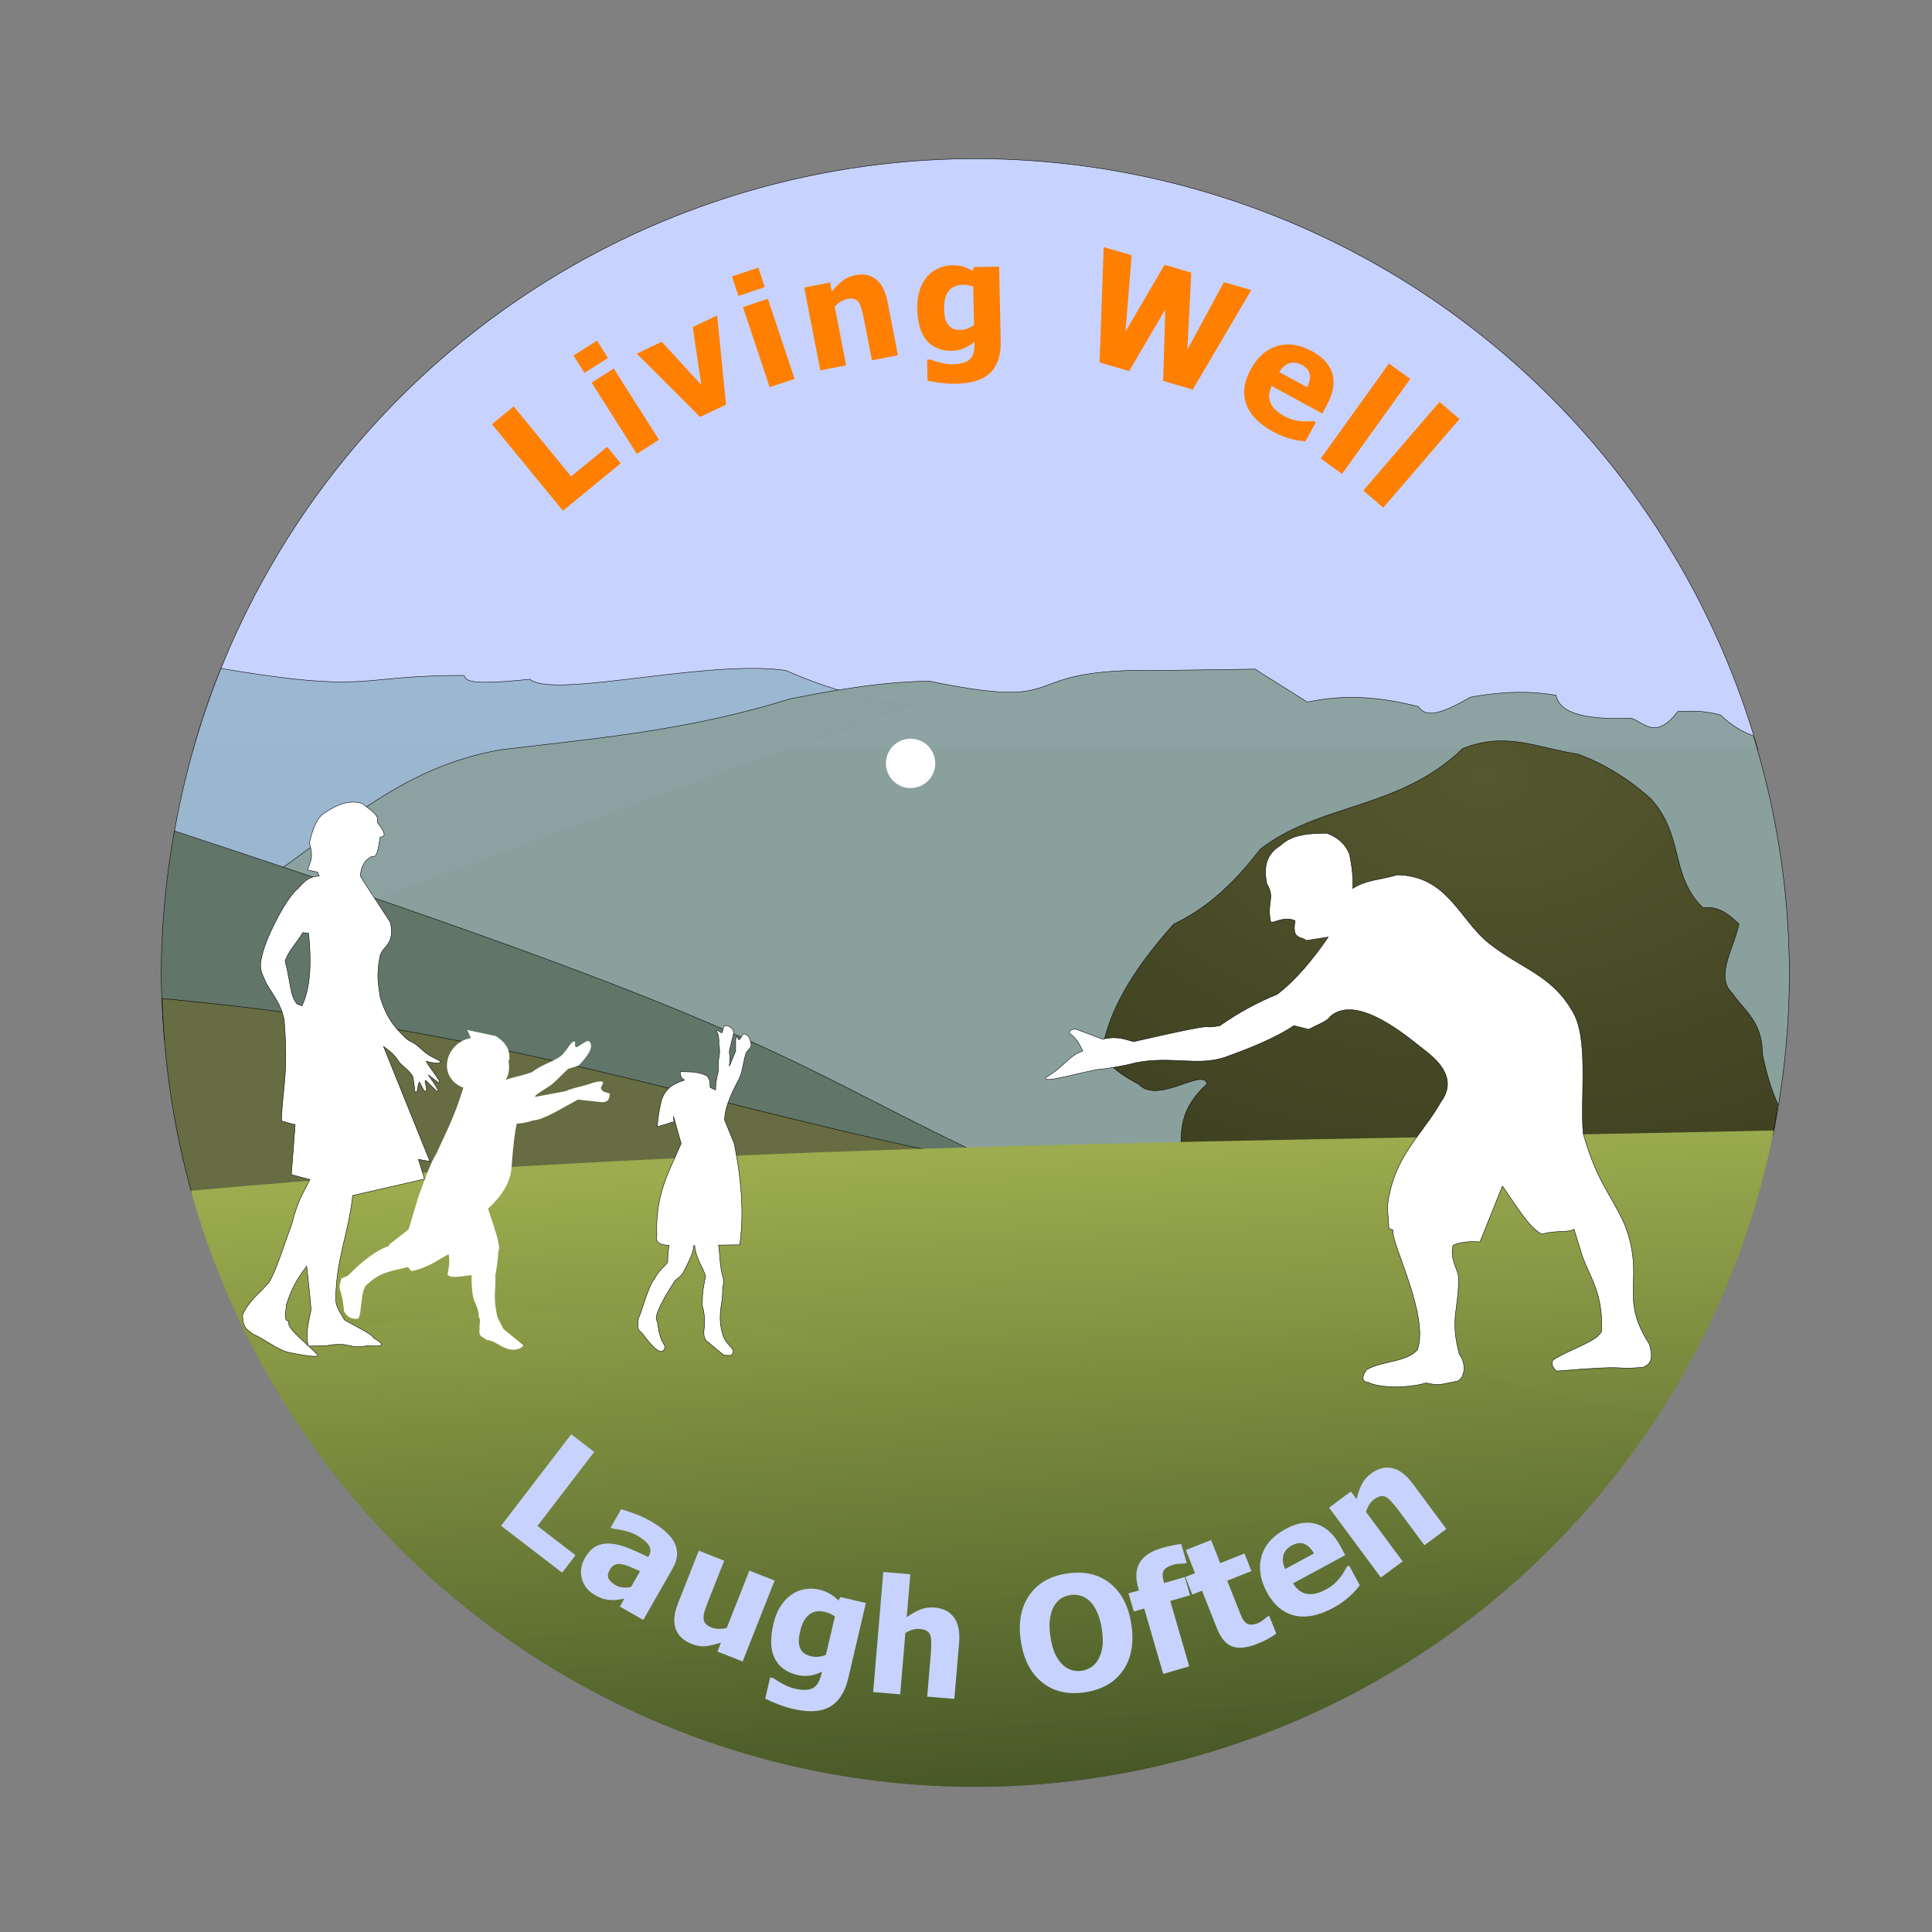 <svg:svg xmlns:dc="http://purl.org/dc/elements/1.1/" xmlns:ns1="http://sodipodi.sourceforge.net/DTD/sodipodi-0.dtd" xmlns:ns2="http://www.inkscape.org/namespaces/inkscape" xmlns:ns3="http://www.w3.org/1999/xlink" xmlns:ns5="http://creativecommons.org/ns#" xmlns:rdf="http://www.w3.org/1999/02/22-rdf-syntax-ns#" xmlns:svg="http://www.w3.org/2000/svg" height="190.474" id="svg8" version="1.1" viewBox="-15.862 -15.851 190.474 190.474" width="190.474" ns1:docname="Living Well Laugh Often Logo 4.svg" ns2:version="0.92.0 r15299">
  <svg:rect x="-15.862" y="-15.851" width="190.474" height="190.474" fill="#808080" stroke="none"/>
  <svg:defs id="defs2">
    <svg:radialGradient cx="2965.554" cy="675.417" fx="2965.554" fy="675.417" gradientTransform="matrix(-0.003,1.487,-2.241,-0.005,4518.596,-3488.261)" gradientUnits="userSpaceOnUse" id="radialGradient48073" r="769.104" ns2:collect="always" ns3:href="#linearGradient48026" />
    <svg:linearGradient id="linearGradient48026" ns2:collect="always">
      <svg:stop id="stop48022" offset="0" style="stop-color:#55582e;stop-opacity:1;" />
      <svg:stop id="stop48024" offset="1" style="stop-color:#3a3c1e;stop-opacity:1" />
    </svg:linearGradient>
    <svg:linearGradient gradientTransform="translate(30.057,-4.879)" gradientUnits="userSpaceOnUse" id="linearGradient48075" x1="2133.538" x2="2209.416" y1="1755.027" y2="3213.041" ns2:collect="always" ns3:href="#linearGradient48010" />
    <svg:linearGradient id="linearGradient48010" ns2:collect="always">
      <svg:stop id="stop48006" offset="0" style="stop-color:#9cac4e;stop-opacity:1;" />
      <svg:stop id="stop48008" offset="1" style="stop-color:#435425;stop-opacity:1" />
    </svg:linearGradient>
    <svg:linearGradient gradientTransform="matrix(1,0,0,1.838,30.057,-1783.083)" gradientUnits="userSpaceOnUse" id="linearGradient48077" x1="1946.219" x2="1909.158" y1="2737.097" y2="1937.349" ns2:collect="always" ns3:href="#linearGradient4633" />
    <svg:linearGradient id="linearGradient4633" ns2:collect="always">
      <svg:stop id="stop4629" offset="0" style="stop-color:#435425;stop-opacity:1;" />
      <svg:stop id="stop4631" offset="1" style="stop-color:#9cac4e;stop-opacity:0.502" />
    </svg:linearGradient>
  </svg:defs>
  <ns1:namedview bordercolor="#666666" borderopacity="1.0" id="base" pagecolor="#ffffff" showgrid="false" units="in" ns2:current-layer="layer1" ns2:cx="263.23394" ns2:cy="278.43036" ns2:document-units="px" ns2:pageopacity="0.0" ns2:pageshadow="2" ns2:window-height="825" ns2:window-maximized="1" ns2:window-width="1600" ns2:window-x="-9" ns2:window-y="-9" ns2:zoom="0.70946376" />
  <svg:g id="layer1" transform="translate(601.417,-526.428)" ns2:groupmode="layer" ns2:label="Layer 1">
    <svg:g id="g944">
      <svg:g id="g4747" transform="matrix(0.044,0,0,0.044,-602.703,546.574)">
        <svg:path d="M 1854.057,-462.496 A 1824.02,1824.02 0 0 0 101.627,861.174 H 3607.479 A 1824.02,1824.02 0 0 0 1854.057,-462.496 Z" id="path48055" style="opacity:1;fill:#c7d3fe;fill-opacity:1;stroke:#000000;stroke-width:1.013;stroke-linecap:round;stroke-linejoin:round;stroke-miterlimit:4;stroke-dasharray:none;stroke-dashoffset:0;stroke-opacity:1" ns2:connector-curvature="0" />
        <svg:path d="m 1354.217,679.471 c -183.51,-0.03 -452.218,63.358 -498.16,24.4 -143.473,14.684 -141.102,2.209 -148.004,-8.537 -245.255,-0.135 -205.94,41.42 -544.371,-15.789 A 1824.02,1824.02 0 0 0 58.434,1051.826 L 373.057,1248.121 1706.057,762.121 c -164.889,-20.73 -278.107,-81.324 -279.307,-78.271 -21.84,-3.076 -46.318,-4.375 -72.533,-4.379 z" id="path48057" style="fill:#9bb7d0;fill-opacity:0.977;fill-rule:evenodd;stroke:#000000;stroke-width:1px;stroke-linecap:butt;stroke-linejoin:miter;stroke-opacity:1" ns2:connector-curvature="0" />
        <svg:path d="m 2481.057,681.121 -208,3 c -349.243,-7.282 -181.646,94.118 -522,24 -65.958,1.065 -149.438,7.105 -313,40 -231.92,72.037 -442.137,88.805 -649,114 -233.462,41.727 -366.319,186.739 -534,296 707.101,536.323 1135.908,544.841 1341,618 l 2045.119,-50.096 a 1824.02,1824.02 0 0 0 36.881,-364.111 v -0.941 a 1824.02,1824.02 0 0 0 -80.752,-530.414 c -24.616,-8.854 -49.062,-23.352 -73.248,-46.438 -36.159,-10.369 -66.1,-9.222 -96,-8 -48.869,63.661 -73.329,26.505 -104,15 -95.689,3.761 -160.92,-8.611 -168.73,-51.4 -50.013,-8.476 -108.803,-10.752 -192.27,4.4 -83.232,48.91 -103.578,38.681 -116,21 -55.08,-13.5 -143.754,-32.869 -249,-10 -52.805,-33.9 -84.069,-52.463 -117,-74 z" id="path48059" style="fill:#8ba19e;fill-opacity:0.959;fill-rule:evenodd;stroke:#000000;stroke-width:1px;stroke-linecap:butt;stroke-linejoin:miter;stroke-opacity:1" ns2:connector-curvature="0" />
        <svg:path d="m 59.641,1043.848 a 1824.02,1824.02 0 0 0 -29.584,317.285 v 0.941 a 1824.02,1824.02 0 0 0 7.176,150.117 L 1919.057,1793.121 C 1418.679,1562.299 1460.153,1504.267 59.641,1043.848 Z" id="path48061" style="fill:#617668;fill-opacity:1;fill-rule:evenodd;stroke:#000000;stroke-width:1px;stroke-linecap:butt;stroke-linejoin:miter;stroke-opacity:1" ns2:connector-curvature="0" />
        <svg:path d="m 3032.453,841.973 c -27.139,0.1 -55.564,4.703 -86.227,17.148 -142.33,137.332 -319.899,121.553 -454.17,226 -55.058,72.362 -117.448,131.526 -193,167 -33.318,38.139 -135.446,150.326 -159,274 8.329,23.649 0.066,43.059 80,85 43.654,46.856 146.7,-39.154 153,0 -69.664,62.811 -56.852,117.79 -57,174 l 1326.574,-67.254 a 1824.02,1824.02 0 0 0 9.406,-62.234 c -11.048,-25.514 -22.191,-54.921 -33.98,-110.512 -0.703,-75.529 -40.815,-98.075 -68,-138 -39.367,-36.505 4.365,-101.408 15,-155 -23.466,-22.455 -48.037,-41.303 -80,-36 -74.313,-69.023 -41.833,-162.593 -118,-245 -50.311,-44.926 -104.862,-78.568 -164,-100 -57.416,-7.798 -110.899,-29.369 -170.603,-29.148 z" id="path48063" style="fill:url(#radialGradient48073);fill-opacity:1;fill-rule:evenodd;stroke:#000000;stroke-width:1px;stroke-linecap:butt;stroke-linejoin:miter;stroke-opacity:1" ns2:connector-curvature="0" />
        <svg:path d="m 32.084,1419.312 a 1824.02,1824.02 0 0 0 65.551,433.527 L 1801.057,1770.121 C 1220.523,1650.796 797.886,1490.128 32.084,1419.312 Z" id="path48065" style="fill:#676c42;fill-opacity:1;fill-rule:evenodd;stroke:#000000;stroke-width:1px;stroke-linecap:butt;stroke-linejoin:miter;stroke-opacity:1" ns2:connector-curvature="0" />
        <svg:path d="M 3643.084,1714.869 C 2462.088,1741.184 1282.637,1742.113 96.678,1849.961 A 1824.02,1824.02 0 0 0 1854.057,3185.545 1824.02,1824.02 0 0 0 3643.084,1714.869 Z" id="path48067" style="fill:url(#linearGradient48075);fill-opacity:1;fill-rule:evenodd;stroke:none;stroke-width:1px;stroke-linecap:butt;stroke-linejoin:miter;stroke-opacity:1" ns2:connector-curvature="0" />
        <svg:path d="m 1010.74,2117.857 c -60.372,0.042 -122.423,1.118 -184.684,2.322 -199.438,18.054 -401.533,27.336 -589.795,82.283 a 1824.02,1824.02 0 0 0 1617.795,983.082 1824.02,1824.02 0 0 0 1534.062,-840.803 c -172.854,-7.106 -344.87,-62.853 -517.062,-125.332 -264.098,-108.929 -497.166,-82.713 -671,3.68 -293.748,77.988 -511.507,10.69 -731,-53.293 -111.196,-42.895 -277.2,-52.066 -458.316,-51.94 z" id="path48069" style="fill:url(#linearGradient48077);fill-opacity:1;fill-rule:evenodd;stroke:none;stroke-width:1.356px;stroke-linecap:butt;stroke-linejoin:miter;stroke-opacity:1" ns2:connector-curvature="0" />
      </svg:g>
      <svg:g id="g4560" style="fill:#ffffff" transform="matrix(0.044,0,0,0.044,-437.014,610.859)">
        <svg:path d="m -1194.883,-216.013 c -28.227,-12.893 -54.703,11.399 -55.289,0 -8.296,-42.599 11.014,-51.656 -8.293,-82.933 -6.798,-34.211 -3.41,-65.026 30.409,-85.697 26.838,-25.324 63.994,-27.213 104.319,-27.49 25.81,9.627 42.188,25.542 50.489,46.841 7.248,33.882 8.01,56.413 7.564,76.829 28.307,-19.382 65.964,-19.774 99.52,-30.409 114.28,2.619 139.107,101.209 206.603,154.079 71.46,56.48 138.117,69.499 185.063,150.009 38.411,59.066 17.799,192.918 24.88,274.984 30.946,110.229 62.623,135.98 93.569,205.719 46.761,124.037 -15.025,158.554 54.559,266.269 11.662,38.783 -0.731,46.111 -13.822,52.524 -80.687,5.93 -15.252,-6.711 -193.51,8.293 -8.772,-7.435 -13.102,-15.505 -8.293,-24.88 41.431,-26.238 96.448,-39.919 108.964,-64.312 3.408,-94.133 -31.237,-124.353 -47.725,-182.607 l -14.244,-46.112 c -12.486,8.304 -40.568,1.72 -71.875,11.058 -29.487,-14.611 -58.975,-65.912 -88.462,-107.813 l -50.335,125.129 c -19.351,-1.258 -40.891,-0.848 -60.242,7.564 -7.44,29.857 7.556,46.894 12.209,69.84 1.263,75.056 -20.111,91.758 1.613,174.273 17.769,22.859 11.368,55.78 -4.953,60.55 -35.708,6.28 -37.425,11.059 -69.298,3.916 -46.039,13.211 -109.526,10.309 -130.317,-1.727 -14.588,-0.505 -14.064,-14.132 -2.611,-28.22 35.232,-20.222 89.475,-16.218 113.609,-44.847 26.884,-77.579 -61.793,-243.142 -54.559,-267.266 -9.653,-6.263 3.978,4.711 -9.752,-5.02 -0.183,-25.11 -6.699,-45.154 1.767,-77.183 18.529,-90.205 75.248,-135.654 114.647,-204.99 30.309,-40.765 13.46,-79.229 -35.938,-116.106 -31.687,-24.524 -152.368,-131.21 -212.861,-74.64 -4.772,9.215 -30.068,18.43 -46.995,27.644 l -33.173,-8.293 c -43.091,28.675 -99.087,50.898 -157.573,71.875 -60.821,18.748 -117.722,-4.115 -196.275,11.058 -29.961,7.902 -55.668,11.472 -70.717,13.782 -29.906,0.136 -142.545,36.36 -131.086,19.391 41.527,-24.439 51.261,-49.031 82.625,-59.245 -9.964,-20.162 -14.944,-29.418 -30.676,-39.967 1.111,-4.98 2.834,-9.654 15.395,-8.909 l 59.82,22.423 c 32.618,-7.738 49.454,0.305 69.111,5.529 218.894,-50.162 135.654,-25.602 193.51,-35.938 41.884,-29.377 84.794,-52.598 128.623,-70.302 43.585,-33.822 80.168,-78.848 114.071,-128.161 l -49.184,7.718 c -11.034,-10.009 -33.206,-0.781 -24.88,-44.231 z" id="path4550" style="opacity:1;fill:#ffffff;fill-rule:evenodd;stroke:#000000;stroke-width:1px;stroke-linecap:butt;stroke-linejoin:miter;stroke-opacity:1" ns1:nodetypes="cccccccccccccccccccccccccccccccccccccccccccccccccccc" ns2:connector-curvature="0" />
        <svg:circle cx="-2056.622" cy="-568.625" id="circle4552" r="55.289" style="opacity:1;fill:#ffffff;fill-opacity:1;stroke:none;stroke-width:0.8;stroke-linecap:round;stroke-linejoin:round;stroke-miterlimit:4;stroke-dasharray:none;stroke-dashoffset:0;stroke-opacity:1" />
        <svg:path d="m -2472.629,18.899 c -1.946,1.65 -3.892,2.719 -5.838,15.506 -5.235,2.485 -12.96,-10.711 -12.402,-2.189 7.938,13.131 2.636,31.164 5.836,33.561 2.199,30.149 -4.021,18.723 -2.189,54.721 -5.261,20.534 -6.487,32.995 -6.252,42.537 l -11.986,-5.328 c -1.837,-8.248 2.177,-12.107 -6.566,-25.535 -23.117,-12.2 -41.019,-8.753 -60.557,-10.215 -0.102,21.947 12.905,15.676 8.025,19.699 -22.349,6.884 -41.596,16.973 -50.342,45.234 -7.682,31.902 -7.364,42.295 -9.486,58.369 11.16,-1.863 25.628,-8.319 37.574,-10.58 l -1.094,-12.768 17.174,61.135 c -25.217,60.541 -58.41,111.777 -54.44,206.371 -3.774,17.638 10.471,20.86 27.332,21.99 -2.594,17.191 -2.952,23.427 -2.945,37.375 -11.694,15.818 -18.281,16.251 -29.975,37.979 -13.782,14.963 -30.416,81.673 -35.56,86.818 -4.28,35.665 2.335,23.466 12.965,41.104 26.932,34.705 35.369,36.207 42.629,32.686 11.524,-17.994 -6.301,-3.35 -13.236,-65.66 -7.56,-5.921 0.128,-30.986 40.162,-92.256 1.733,-1.205 13.241,-8.716 18.744,-18.867 12.871,-26.928 19.837,-36.713 22.934,-59.066 l 1.65,-0.023 c 2.576,29.362 16.953,45.237 24.672,68.721 -9.057,41.808 -6.4,44.108 -7.775,65.432 4.959,15.847 6.818,34.017 4.002,55.695 -2.201,26.19 11.26,25.677 14.592,31.455 l 30.453,24.889 c 8.158,-0.88 19.631,4.866 20.637,-10.318 -9.596,-19.183 -22.421,-14.155 -28.516,-59.594 -3.775,-33.037 6.375,-52.279 4.525,-82.012 0.867,-6.08 3.921,-5.6 1.291,-22.172 -7.15,-19.353 -6.743,-48.863 -10.328,-72.861 l 47.473,-0.678 c 8.685,-60.291 6.42,-133.719 -12.383,-226.996 l -21.426,-52.408 c -0.283,-31.565 20.949,-70.261 33.457,-94.828 6.925,-15.049 7.729,-33.527 13.928,-53.659 2.155,-6.999 10.416,-10.669 12.338,-19.302 -3.352,-17.834 -7.11,-21.869 -10.943,-23.346 -10.195,-7.828 -10.656,10.473 -17.51,10.943 -1.617,-3.21 -3.062,-9.503 -5.131,-4.562 l -1.435,4.543 v 25.555 l -14.219,34.062 c 3.548,-31.86 -2.948,-27.275 2.318,-43.455 l 7.629,-32.008 c -1.812,-12.189 -12.458,-15.646 -19.805,-15.692 z" id="path4554" style="fill:#ffffff;fill-rule:evenodd;stroke:#000000;stroke-width:1px;stroke-linecap:butt;stroke-linejoin:miter;stroke-opacity:1" ns1:nodetypes="cccccccccccccccccccccccccccccccccccccccccscccccccccc" ns2:connector-curvature="0" />
        <svg:path d="m -3050.059,28.727 c 2.766,5.126 5.531,11.282 8.297,18.072 -32.697,5.715 -53.684,33.531 -53.723,61.516 0,23.035 14.507,41.149 36.727,49.836 -20.427,67.145 -40.854,104.331 -61.281,149.27 -10.888,16.057 -25.235,56.329 -39.287,94.535 l -22.1,73.664 -44.197,34.377 1.529,1.791 c -24.365,8.653 -53.437,27.479 -88.199,62.416 -9.785,8.681 -1.096,2.629 -19.59,11.31 -10.191,30.497 1.604,18.974 5.611,72.818 6.401,13.018 16.669,19.075 31.254,17.361 9.587,-4.891 4.347,-69.049 22.168,-78.025 29.947,-28.711 59.893,-29.747 89.84,-37.783 l 7.723,9.041 c 32.481,-5.708 57.211,-23.042 83.486,-38.059 3.211,15.142 0.796,30.284 -2.455,45.426 4.703,9.048 27.272,5.17 53.965,1.615 -0.684,73.076 14.847,58.258 16.014,92.92 5.668,9.365 0.609,18.008 1.842,28.852 -3.101,18.39 10.888,17.266 16.574,23.939 18.675,0.01 35.422,22.052 60.16,21.486 14.924,-1.056 17.619,-5.607 21.484,-9.822 l -44.812,-36.832 -13.504,-26.396 c -10.781,-51.05 -2.58,-57.516 -4.588,-97.062 0.3,0.027 0.605,0.043 0.904,0.072 2.046,-13.328 4.092,-25.57 6.139,-51.565 6.488,-10.116 -11.386,-56.778 -23.326,-94.535 31.007,-28.532 51.201,-59.464 52.791,-94.533 3.826,-53.044 7.652,-77.678 11.479,-96.053 9.954,-0.179 21.401,-1.85 36.402,-7.076 23.835,-0.967 64.695,-27.471 100.674,-46.654 l 45.426,4.91 c 22.934,4.104 25.402,-6.411 25.783,-18.416 -7.222,-3.575 -18.287,-1.865 -19.645,-13.504 1.534,-4.716 8.214,-10.978 2.455,-13.506 -12.33,-1.409 -25.948,5.467 -39.004,8.791 -14.732,3.751 -29.654,7.232 -44.48,13.309 l -66.297,12.277 c -1.669,-3.818 16.007,-13.326 27.01,-20.871 13.06,-7.064 30.599,-26.442 46.654,-41.742 l 23.326,-7.367 c 23.802,-24.244 35.45,-44.068 23.326,-55.248 -7.366,-0.37 -14.733,7.363 -22.1,11.051 -8.335,6.253 -10.052,1.474 -8.594,-8.596 -6.769,-6.386 -16.322,15.074 -24.555,23.328 -11.772,17.75 -44.525,22.687 -72.436,44.197 -24.994,8.914 -44.033,11.321 -58.816,17.308 5.987,-9.166 8.83,-21.088 7.252,-35.939 -0.011,-3.153 -0.323,-6.301 -0.934,-9.412 l 2.162,1.033 c 0.817,-18.007 -2.412,-36.013 -30.693,-54.02 z" id="path4556" style="opacity:1;fill:#ffffff;fill-opacity:1;stroke:none;stroke-width:0.979;stroke-linecap:round;stroke-linejoin:round;stroke-miterlimit:4;stroke-dasharray:none;stroke-dashoffset:0;stroke-opacity:1" ns2:connector-curvature="0" />
        <svg:path d="m -3307.359,-481.916 c -22.365,0.366 -43.513,11.688 -64.363,25.691 -16.622,11.72 -25.007,37.171 -31.922,65.07 10.945,40.369 0.039,41.547 -3.682,61.385 l 22.098,4.912 3.683,8.594 c -21.36,1.567 -29.717,7.489 -47.881,28.238 -24.957,20.28 -61.421,91.144 -75.156,131.562 -15.225,47.847 -7.845,52.667 5.051,81.865 14.373,25.222 32.579,44.695 39.412,81.227 9.834,122.823 -3.933,151.235 -6.139,225.9 l 30.693,8.594 -8.594,111.723 41.742,11.051 c -13.505,27.756 -27.011,44.387 -40.516,99.445 -17.188,44.849 -34.376,103.93 -51.564,131.367 -20.058,23.524 -44.678,40.203 -58.93,72.436 0.482,33.774 13.738,33.482 23.326,42.971 27.828,11.735 55.658,36.581 83.486,41.742 48.315,9.593 71.54,11.263 57.703,1.228 -4.712,-5.062 -10.386,-10.474 -16.334,-15.986 l -0.855,0.025 c -0.09,-0.349 -0.165,-0.698 -0.25,-1.047 -23.022,-21.26 -49.725,-43.859 -42.721,-54.201 -14.636,-2.615 -6.389,-23.535 -6.139,-38.059 15.142,-46.614 30.284,-64.497 45.426,-85.941 8.145,71.299 7.743,74.216 9.822,96.99 -4.088,23.025 -13.377,52.432 -6.389,81.211 0.368,0.34 0.739,0.682 1.105,1.021 l 40.889,-1.203 c 54.163,-9.641 47.905,9.293 90.852,0 44.156,4.184 34.118,-5.179 13.504,-17.188 -3.28,-8.881 -36.147,-23.368 -65.068,-40.516 -8.582,-15.282 -20.258,-29.534 -19.645,-47.881 1.584,-92.299 28.803,-144.757 38.06,-230.812 l 160.832,-36.832 -13.506,-44.197 25.781,4.91 -104.07,-257.822 c 8.935,7.582 21.16,12.6 36.41,36.994 13.277,12.463 24,20.359 29.443,31.123 1.544,10.053 3.801,21.777 3.842,31.328 8.82,11.354 5.361,-15.496 10.9,-19.432 7.941,15.419 11.426,22.241 13.58,20.301 7.219,-2.243 -6.391,-28.359 1.649,-23.266 l 22.545,22.547 c 11.182,7.058 -4.619,-17.153 -17.98,-35.754 l 20.871,15.961 c 15.019,6.245 -17.914,-30.896 -25.646,-46.369 42.556,10.176 27.248,-1.902 31.785,-0.285 -26.107,-14.187 -24.824,-10.748 -49.246,-32.775 -12.642,-11.931 -17.497,-8.613 -29.328,-20.016 -9.883,-10.716 -40.182,-33.496 -56.477,-92.08 -3.309,-24.902 -9.175,-45.33 0,-92.08 8.26,-23.828 32.714,-23.366 23.328,-73.662 l -60.16,-92.08 -7.365,-12.277 c 1.29,-23.863 11.435,-36.655 25.781,-44.197 6.139,1.464 12.277,3.447 18.416,-42.971 9.201,-0.927 16.767,-3.325 -6.139,-33.148 5.665,-16.302 -17.361,-28.507 -33.148,-41.744 -7.76,-2.619 -15.35,-3.714 -22.805,-3.592 z m -111.074,292.367 12.902,1.547 c 7.833,76.274 1.967,128.957 -14.967,162.576 l -10.84,-4.129 c -16.178,-18.269 -14.493,-50.716 -26.838,-96.514 10.98,-27.461 25.082,-38.518 39.742,-63.48 z" id="path4558" style="opacity:1;fill:#ffffff;fill-rule:evenodd;stroke:#000000;stroke-width:1px;stroke-linecap:butt;stroke-linejoin:miter;stroke-opacity:1" ns2:connector-curvature="0" />
      </svg:g>
      <svg:g aria-label="Living Well" id="text4566" style="font-style:normal;font-variant:normal;font-weight:bold;font-stretch:normal;font-size:344.868px;line-height:35.924px;font-family:Tahoma;-inkscape-font-specification:'Tahoma Bold';font-variant-ligatures:normal;font-variant-caps:normal;font-variant-numeric:normal;font-feature-settings:normal;text-align:center;letter-spacing:15px;writing-mode:lr-tb;text-anchor:middle;opacity:1;fill:#ff7f00;fill-opacity:1;stroke:none;stroke-width:1.437;stroke-linecap:round;stroke-linejoin:round;stroke-miterlimit:4;stroke-dasharray:none;stroke-dashoffset:0;stroke-opacity:1" transform="matrix(0.044,0,0,0.044,-602.703,546.574)">
        <svg:path d="M 1059.473,220.128 930.058,326.282 771.041,132.42 819.735,92.479 948.422,249.365 1029.143,183.153 Z" id="path4815" style="fill:#ff7f00;fill-opacity:1" ns2:connector-curvature="0" />
        <svg:path d="M 1145.349,167.266 1095.593,198.856 994.232,39.211 1043.988,7.621 Z m -114.381,-183.293 -52.599,33.396 -24.641,-38.81 52.599,-33.396 z" id="path4817" style="fill:#ff7f00;fill-opacity:1" ns2:connector-curvature="0" />
        <svg:path d="m 1275.605,-111.34 19.895,199.925 -58.096,27.616 -142.019,-141.874 55.967,-26.604 88.694,96.371 -19.191,-129.409 z" id="path4819" style="fill:#ff7f00;fill-opacity:1" ns2:connector-curvature="0" />
        <svg:path d="m 1449.117,30.761 -55.912,18.641 -59.81,-179.397 55.912,-18.641 z m -66.734,-205.49 -59.107,19.706 -14.54,-43.611 59.107,-19.706 z" id="path4821" style="fill:#ff7f00;fill-opacity:1" ns2:connector-curvature="0" />
        <svg:path d="m 1680.647,-22.106 -58.186,11.308 -17.893,-92.072 q -2.184,-11.24 -5.329,-22.123 -3.011,-11.08 -6.518,-15.888 -4.196,-5.703 -10.33,-7.256 -6.166,-1.718 -15.588,0.113 -7.108,1.381 -13.867,5.44 -6.759,4.058 -13.9,11.45 l 25.571,131.579 -57.855,11.243 -36.075,-185.632 57.855,-11.243 3.983,20.497 q 11.871,-14.83 23.943,-24.209 12.238,-9.411 28.602,-12.592 28.432,-5.525 46.975,9.569 18.512,14.929 25.129,48.981 z" id="path4823" style="fill:#ff7f00;fill-opacity:1" ns2:connector-curvature="0" />
        <svg:path d="m 1851.196,-90.067 -1.798,-85.693 q -4.42,-1.928 -10.845,-3.141 -6.426,-1.213 -12.823,-1.078 -21.213,0.445 -31.698,14.476 -10.32,13.859 -9.805,38.439 0.258,12.29 1.953,20.844 1.86,8.382 6.375,14.856 4.343,6.309 11.148,9.535 6.97,3.054 17.576,2.831 7.913,-0.166 15.432,-3.019 7.688,-2.856 14.485,-8.052 z m 59.719,36.644 q 0.551,26.263 -6.64,44.773 -7.191,18.51 -20.107,29.055 -12.913,10.714 -31.168,15.644 -18.252,5.099 -40.643,5.569 -18.856,0.396 -35.913,-1.773 -16.885,-2.004 -29.41,-4.941 l -0.993,-47.308 6.903,-0.145 q 4.413,1.592 10.347,3.488 6.103,1.893 12.199,3.45 7.278,1.7 14.205,2.734 6.927,1.034 14.167,0.882 14.984,-0.314 24.849,-3.722 10.038,-3.242 14.968,-9.072 4.927,-5.998 6.778,-14.122 1.854,-7.955 1.6,-20.077 l -0.074,-3.535 q -9.749,8.963 -22.768,14.626 -12.854,5.491 -26.659,5.781 -36.702,0.77 -57.237,-22.716 -20.368,-23.49 -21.392,-72.313 -0.466,-22.223 5.224,-40.027 5.858,-17.808 16.54,-30.496 10.187,-12.172 24.868,-18.881 14.678,-6.877 30.671,-7.212 14.479,-0.304 26.005,3.16 11.526,3.464 21.084,9.495 l 2.012,-8.464 57.072,-1.197 z" id="path4825" style="fill:#ff7f00;fill-opacity:1" ns2:connector-curvature="0" />
        <svg:path d="m 2472.32,-168.124 -131.088,222.968 -66.285,-19.313 4.744,-160.156 -80.891,137.97 -66.285,-19.313 9.189,-258.485 62.728,18.277 -13.915,171.165 87.475,-149.732 59.98,17.476 -8.742,172.672 81.978,-151.334 z" id="path4827" style="fill:#ff7f00;fill-opacity:1" ns2:connector-curvature="0" />
        <svg:path d="m 2521.077,149.053 q -47.026,-25.613 -59.923,-61.783 -12.749,-36.09 9.883,-77.644 22.149,-40.667 58.724,-52.194 36.574,-11.527 78.573,11.348 38.153,20.78 46.182,51.806 8.029,31.026 -12.832,69.327 l -10.148,18.633 -113.425,-61.777 q -5.543,11.937 -5.671,22.03 -0.048,9.945 4.258,18.234 4.158,8.209 11.903,15.112 7.826,6.755 18.325,12.474 9.021,4.913 18.793,7.743 9.853,2.682 18.871,3.375 7.889,0.654 14.985,0.3 7.244,-0.273 12.014,-0.935 l 5.472,2.98 -23.277,42.738 q -7.728,-0.949 -14.26,-1.631 -6.303,-0.749 -16.68,-3.524 -9.637,-2.373 -19.302,-6.103 -9.598,-3.502 -22.463,-10.509 z m 76.434,-99.497 q 8.497,-16.656 5.922,-29.18 -2.427,-12.443 -17.215,-20.498 -15.084,-8.215 -28.574,-3.866 -13.342,4.43 -22.687,19.474 z" id="path4829" style="fill:#ff7f00;fill-opacity:1" ns2:connector-curvature="0" />
        <svg:path d="m 2675.884,243.694 -47.876,-34.374 152.815,-212.841 47.876,34.374 z" id="path4831" style="fill:#ff7f00;fill-opacity:1" ns2:connector-curvature="0" />
        <svg:path d="m 2768.135,319.486 -44.696,-38.417 170.79,-198.707 44.696,38.417 z" id="path4833" style="fill:#ff7f00;fill-opacity:1" ns2:connector-curvature="0" />
      </svg:g>
      <svg:g aria-label="Laugh Often" id="text4574" style="font-style:normal;font-variant:normal;font-weight:bold;font-stretch:normal;font-size:355.348px;line-height:37.015px;font-family:Tahoma;-inkscape-font-specification:'Tahoma Bold';font-variant-ligatures:normal;font-variant-caps:normal;font-variant-numeric:normal;font-feature-settings:normal;text-align:center;letter-spacing:15px;writing-mode:lr-tb;text-anchor:middle;opacity:1;fill:#c7d3fe;fill-opacity:1;stroke:none;stroke-width:1.481;stroke-linecap:round;stroke-linejoin:round;stroke-miterlimit:4;stroke-dasharray:none;stroke-dashoffset:0;stroke-opacity:1" transform="matrix(0.044,0,0,0.044,-602.703,546.574)">
        <svg:path d="m 928.278,2705.653 -136.861,-104.951 157.215,-205.016 51.495,39.489 -127.229,165.913 85.366,65.462 z" id="path4794" style="text-align:center;letter-spacing:15px;text-anchor:middle;fill:#c7d3fe;fill-opacity:1;stroke-width:1.481" ns2:connector-curvature="0" />
        <svg:path d="m 1082.82,2737.558 20.13,-35.26 q -14.185,-6.3 -23.075,-9.977 -8.804,-3.827 -18.424,-5.524 -8.308,-1.546 -15.064,1.19 -6.52,2.671 -11.165,10.808 -6.796,11.904 -3.048,20.037 3.985,8.069 16.491,15.209 6.931,3.957 15.971,4.922 9.039,0.965 18.185,-1.406 z m -14.969,26.219 q -8.005,1.424 -14.44,2.545 -6.284,1.208 -15.581,0.695 -9.061,-0.578 -16.874,-2.64 -7.662,-1.977 -19.717,-8.859 -22.452,-12.818 -28.767,-36.403 -6.164,-23.499 6.912,-46.403 10.753,-18.835 24.911,-26.137 14.158,-7.301 32.194,-5.996 18.272,1.241 39.711,9.884 21.439,8.643 45.203,20.212 l 0.516,-0.904 q 8,-14.014 0.614,-25.223 -7.149,-11.274 -27.793,-23.06 -9.342,-5.334 -23.828,-9.008 -14.399,-3.825 -29.314,-5.347 l -4.521,-2.581 23.313,-40.835 q 9.126,2.213 28.326,9.178 19.286,6.815 37.066,16.966 43.698,24.948 55.243,50.919 11.782,25.907 -5.251,55.742 l -65.724,115.121 -52.438,-29.937 z" id="path4796" style="text-align:center;letter-spacing:15px;text-anchor:middle;fill:#c7d3fe;fill-opacity:1;stroke-width:1.481" ns2:connector-curvature="0" />
        <svg:path d="m 1332.767,2904.677 -56.486,-22.301 7.901,-20.012 q -19.529,6.467 -34.343,8.08 -14.75,1.452 -31.696,-5.239 -26.952,-10.641 -35.432,-33.576 -8.255,-23.033 5.253,-57.247 l 46.577,-117.974 56.808,22.428 -35.49,89.893 q -5.543,14.041 -8.402,23.172 -2.697,9.195 -2.375,16.411 0.352,6.668 4.531,11.676 4.34,5.071 14.024,8.894 5.971,2.357 15.188,2.638 9.378,0.344 18.293,-1.919 l 50.718,-128.464 56.486,22.301 z" id="path4798" style="text-align:center;letter-spacing:15px;text-anchor:middle;fill:#c7d3fe;fill-opacity:1;stroke-width:1.481" ns2:connector-curvature="0" />
        <svg:path d="m 1519.288,2889.783 20.144,-85.989 q -3.917,-3.056 -10.021,-5.912 -6.103,-2.855 -12.523,-4.359 -21.286,-4.986 -35.343,6.334 -13.849,11.191 -19.627,35.855 -2.889,12.332 -3.387,21.304 -0.289,8.843 2.559,16.46 2.72,7.409 8.686,12.371 6.174,4.832 16.817,7.326 7.94,1.86 16.175,0.938 8.404,-0.882 16.518,-4.328 z m 50.223,51.862 q -6.174,26.354 -18.089,42.987 -11.916,16.633 -27.507,23.852 -15.631,7.387 -35.113,7.635 -19.522,0.416 -41.991,-4.847 -18.921,-4.432 -35.39,-10.963 -16.34,-6.323 -28.089,-12.461 l 11.121,-47.471 6.926,1.623 q 3.997,2.718 9.434,6.131 5.607,3.452 11.293,6.566 6.829,3.56 13.478,6.365 6.649,2.805 13.914,4.507 15.035,3.522 25.755,2.647 10.848,-0.666 17.262,-5.223 6.453,-4.726 10.38,-12.36 3.887,-7.465 6.737,-19.629 l 0.831,-3.548 q -12.025,6.45 -26.469,8.769 -14.235,2.19 -28.088,-1.055 -36.828,-8.627 -51.312,-37.326 -14.315,-28.659 -2.838,-77.65 5.224,-22.3 15.461,-38.613 10.406,-16.274 24.315,-26.203 13.284,-9.541 29.654,-12.478 16.41,-3.106 32.459,0.654 14.529,3.404 25.146,9.811 10.617,6.408 18.613,14.875 l 4.175,-7.932 57.27,13.416 z" id="path4800" style="text-align:center;letter-spacing:15px;text-anchor:middle;fill:#c7d3fe;fill-opacity:1;stroke-width:1.481" ns2:connector-curvature="0" />
        <svg:path d="m 1807.103,2988.552 -60.859,-5.133 8.122,-96.303 q 0.992,-11.757 0.931,-23.428 0.127,-11.83 -2,-17.581 -2.558,-6.832 -8.203,-10.095 -5.631,-3.435 -15.486,-4.266 -7.435,-0.627 -15.275,1.498 -7.841,2.125 -16.996,7.447 l -11.607,137.625 -60.514,-5.104 22.688,-269.026 60.514,5.104 -8.122,96.303 q 15.934,-11.367 30.536,-17.275 14.775,-5.893 31.892,-4.45 29.738,2.508 43.882,22.681 14.159,20 11.155,55.616 z" id="path4802" style="text-align:center;letter-spacing:15px;text-anchor:middle;fill:#c7d3fe;fill-opacity:1;stroke-width:1.481" ns2:connector-curvature="0" />
        <svg:path d="m 2203.749,2822.082 q 9.308,61.942 -18.47,102.436 -27.778,40.494 -85.43,49.157 -57.824,8.689 -96.156,-22.221 -38.359,-31.082 -47.538,-92.166 -9.256,-61.599 18.325,-102.238 27.555,-40.811 85.379,-49.501 57.652,-8.663 96.131,22.05 38.453,30.541 47.761,92.483 z m -66.257,9.781 q -3.429,-22.821 -10.632,-38.056 -7.056,-15.433 -16.496,-24.542 -9.809,-9.229 -20.946,-12.117 -10.991,-3.086 -22.144,-1.41 -11.839,1.779 -20.803,7.513 -8.99,5.562 -16.288,17.712 -6.397,11.138 -8.898,28.358 -2.329,17.194 1.1,40.014 3.532,23.507 10.511,38.425 6.953,14.746 16.591,24.001 9.835,9.4 20.997,12.46 11.137,2.888 22.29,1.212 11.325,-1.702 21.241,-8.105 9.89,-6.574 16.065,-18.03 6.56,-12.39 8.804,-27.817 2.218,-15.598 -1.392,-39.62 z" id="path4804" style="text-align:center;letter-spacing:15px;text-anchor:middle;fill:#c7d3fe;fill-opacity:1;stroke-width:1.481" ns2:connector-curvature="0" />
        <svg:path d="m 2327.698,2683.795 -4.499,1.306 q -3.623,-0.033 -11.223,0.547 -7.482,0.365 -13.814,2.203 -17.663,5.127 -22.276,13.512 -4.446,8.336 0.729,26.166 l 0.435,1.5 46.324,-13.445 11.801,40.658 -44.324,12.865 42.512,146.47 -58.322,16.927 -42.512,-146.47 -23.329,6.771 -11.801,-40.658 23.329,-6.771 -1.499,-5.166 q -9.963,-34.326 3.052,-56.713 13.015,-22.387 49.507,-32.978 12.664,-3.676 23.952,-5.868 11.24,-2.359 19.673,-3.181 z" id="path4806" style="text-align:center;letter-spacing:15px;text-anchor:middle;fill:#c7d3fe;fill-opacity:1;stroke-width:1.481" ns2:connector-curvature="0" />
        <svg:path d="m 2485.602,2865.207 q -34.515,13.692 -55.951,5.769 -21.275,-7.987 -34.071,-40.243 l -33.59,-84.674 -21.612,8.573 -15.611,-39.353 21.612,-8.573 -20.538,-51.772 56.449,-22.393 20.538,51.772 54.352,-21.561 15.611,39.353 -54.352,21.561 25.464,64.191 q 3.775,9.516 6.751,16.548 2.976,7.032 7.635,11.718 4.497,4.749 11.486,5.897 7.086,0.922 18.053,-3.428 4.516,-1.791 11.006,-6.606 6.651,-4.878 8.915,-7.643 l 4.838,-1.919 15.803,39.837 q -8.233,6.066 -18.044,11.451 -9.746,5.546 -24.746,11.496 z" id="path4808" style="text-align:center;letter-spacing:15px;text-anchor:middle;fill:#c7d3fe;fill-opacity:1;stroke-width:1.481" ns2:connector-curvature="0" />
        <svg:path d="m 2655.9,2784.574 q -48.539,26.237 -87.028,17.062 -38.337,-9.257 -61.521,-52.149 -22.689,-41.975 -12.104,-80.044 10.586,-38.069 53.935,-61.501 39.381,-21.287 70.692,-10.796 31.311,10.491 52.681,50.024 l 10.396,19.232 -117.073,63.283 q 7.199,11.493 15.845,17.273 8.564,5.627 18.143,6.564 9.426,1.019 19.74,-1.795 10.231,-2.966 21.068,-8.824 9.311,-5.033 17.244,-11.885 7.851,-7.005 13.515,-14.406 4.996,-6.448 8.676,-12.776 3.832,-6.411 5.941,-10.903 l 5.648,-3.053 23.845,44.112 q -5.161,6.143 -9.418,11.402 -4.187,5.025 -12.413,12.43 -7.463,6.992 -16.114,13.246 -8.416,6.324 -21.695,13.502 z m -43.019,-121.912 q -9.616,-16.695 -21.881,-21.505 -12.112,-4.893 -27.376,3.358 -15.569,8.416 -19.389,22.512 -3.667,14.014 4.08,30.536 z" id="path4810" style="text-align:center;letter-spacing:15px;text-anchor:middle;fill:#c7d3fe;fill-opacity:1;stroke-width:1.481" ns2:connector-curvature="0" />
        <svg:path d="m 2909.425,2607.905 -49.071,36.362 -57.539,-77.65 q -7.024,-9.48 -14.782,-18.2 -7.721,-8.963 -13.118,-11.875 -6.435,-3.438 -12.828,-2.156 -6.496,1.142 -14.442,7.031 -5.995,4.442 -10.476,11.218 -4.481,6.776 -7.836,16.82 l 82.228,110.968 -48.793,36.156 -116.008,-156.554 48.793,-36.156 12.809,17.287 q 4.448,-19.061 11.505,-33.144 7.196,-14.186 20.997,-24.413 23.978,-17.768 47.924,-11.973 23.843,5.656 45.123,34.373 z" id="path4812" style="text-align:center;letter-spacing:15px;text-anchor:middle;fill:#c7d3fe;fill-opacity:1;stroke-width:1.481" ns2:connector-curvature="0" />
      </svg:g>
    </svg:g>
  </svg:g>
</svg:svg>